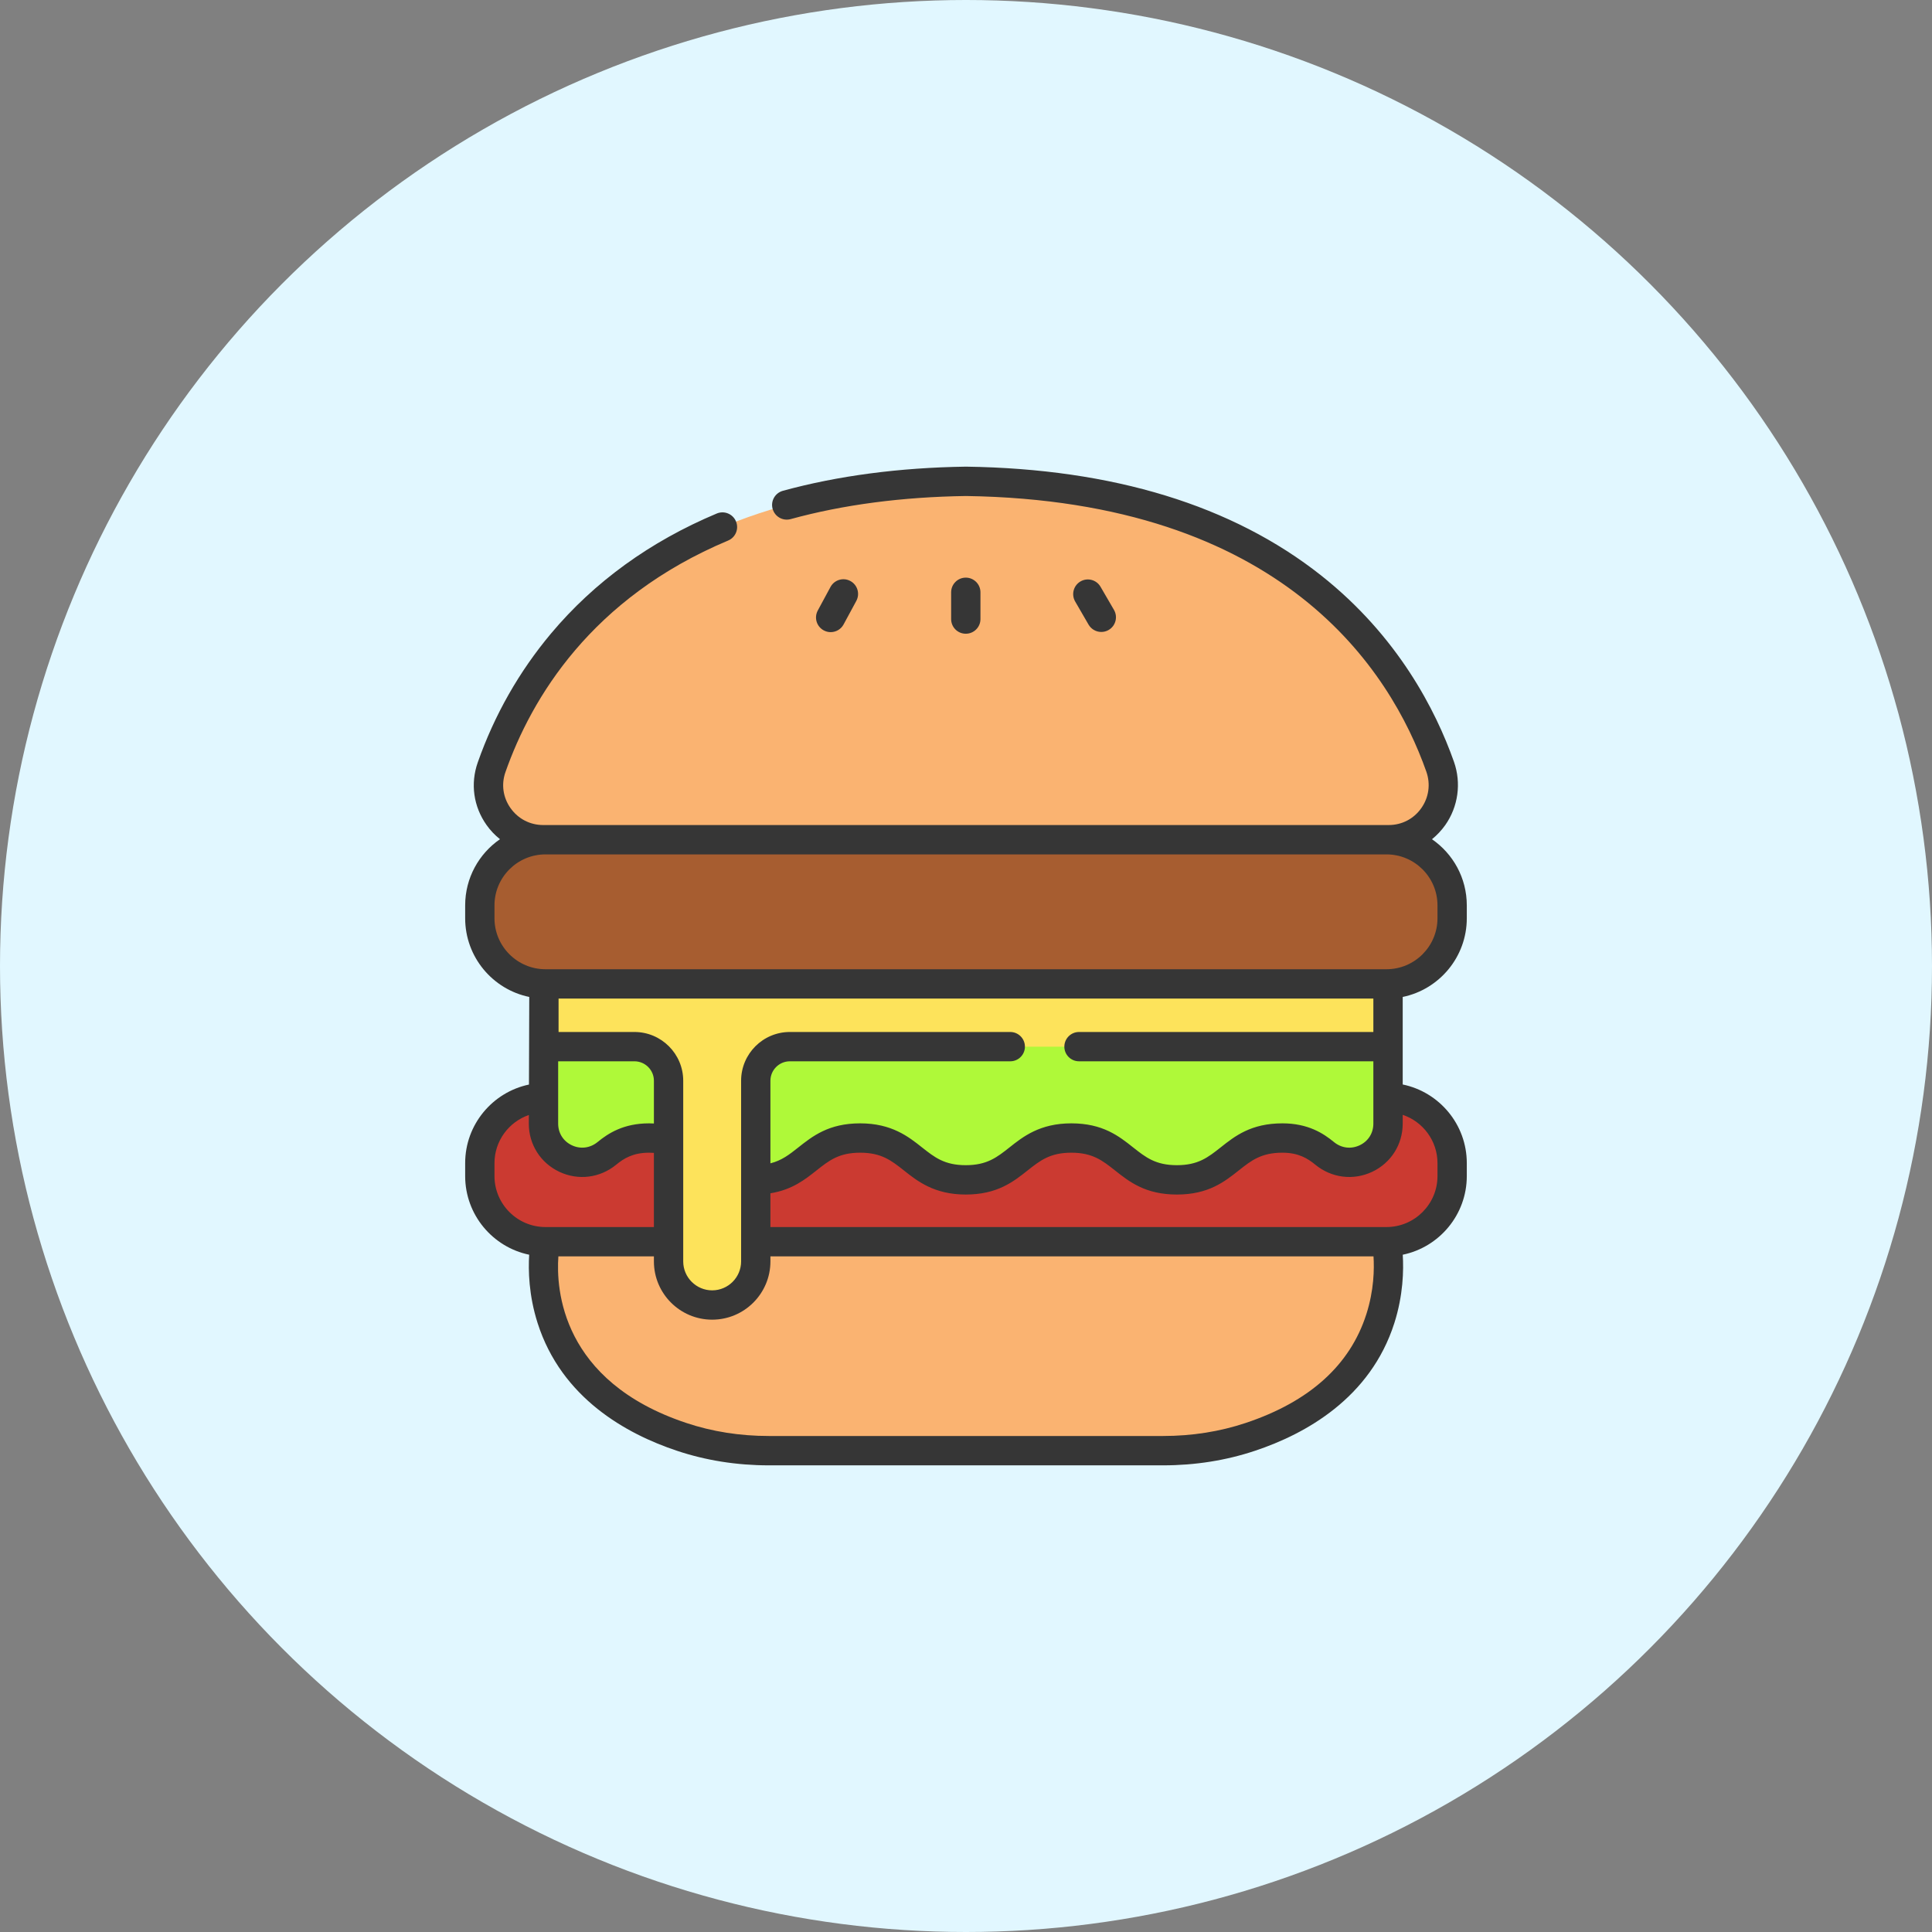 <svg width="52" height="52" viewBox="0 0 52 52" fill="none" xmlns="http://www.w3.org/2000/svg">
<rect x="0" y="0" width="52" height="52" fill="#808080" stroke="none"/>
<circle cx="26" cy="26" r="26" fill="#E1F7FF"/>
<path d="M37.317 33.42H14.681C13.705 33.42 12.914 32.63 12.914 31.654V31.306C12.914 30.33 13.705 29.539 14.681 29.539H37.317C38.293 29.539 39.084 30.33 39.084 31.306V31.654C39.084 32.63 38.293 33.42 37.317 33.42Z" fill="#CB3A31"/>
<path d="M37.317 26.482H14.681C13.705 26.482 12.914 25.691 12.914 24.715V24.368C12.914 23.392 13.705 22.601 14.681 22.601H37.317C38.293 22.601 39.084 23.392 39.084 24.368V24.715C39.084 25.691 38.293 26.482 37.317 26.482Z" fill="#A75D30"/>
<path d="M26 12.955C17.176 13.083 14.211 17.869 13.232 20.651C12.897 21.604 13.612 22.601 14.622 22.601H26H37.378C38.395 22.601 39.101 21.593 38.762 20.634C37.777 17.85 34.807 13.082 26 12.955Z" fill="#FAB371"/>
<path d="M37.318 33.42H26H14.682C14.682 33.42 13.901 37.19 18.343 38.673C19.104 38.927 19.899 39.045 20.695 39.045H26H31.304C32.101 39.045 32.895 38.927 33.657 38.673C38.099 37.19 37.318 33.42 37.318 33.42Z" fill="#FAB371"/>
<path d="M37.359 30.243C37.359 31.125 36.334 31.603 35.653 31.043C35.373 30.813 35.042 30.63 34.518 30.63C33.097 30.63 33.097 31.756 31.677 31.756C30.256 31.756 30.256 30.63 28.835 30.63C27.415 30.63 27.415 31.756 25.994 31.756C24.573 31.756 24.573 30.63 23.153 30.63C21.732 30.63 21.732 31.756 20.311 31.756C18.891 31.756 18.891 30.63 17.47 30.63C16.946 30.63 16.615 30.813 16.335 31.043C15.654 31.603 14.629 31.125 14.629 30.243V28.155H37.359V30.243H37.359Z" fill="#AFF939"/>
<path d="M14.641 26.482V28.171H17.078C17.584 28.171 17.995 28.582 17.995 29.088V33.951C17.995 34.599 18.521 35.124 19.169 35.124C19.817 35.124 20.342 34.599 20.342 33.951V29.088C20.342 28.582 20.753 28.171 21.26 28.171H37.36V26.482H14.641Z" fill="#FDE35B"/>
<path d="M22.357 17.014C22.498 17.014 22.634 16.939 22.705 16.807L23.048 16.173C23.151 15.981 23.08 15.742 22.888 15.638C22.696 15.534 22.457 15.606 22.353 15.798L22.011 16.431C21.907 16.623 21.978 16.863 22.17 16.966C22.23 16.999 22.294 17.014 22.357 17.014Z" fill="#363636"/>
<path d="M26.389 16.663V15.942C26.389 15.724 26.212 15.547 25.994 15.547C25.776 15.547 25.6 15.724 25.6 15.942V16.663C25.6 16.881 25.776 17.057 25.994 17.057C26.212 17.057 26.389 16.881 26.389 16.663Z" fill="#363636"/>
<path d="M29.641 17.009C29.709 17.009 29.777 16.992 29.839 16.956C30.028 16.846 30.092 16.605 29.983 16.416L29.621 15.793C29.512 15.604 29.27 15.54 29.082 15.649C28.893 15.759 28.829 16 28.938 16.189L29.299 16.812C29.373 16.938 29.505 17.009 29.641 17.009Z" fill="#363636"/>
<path d="M39.479 24.715V24.368C39.479 23.63 39.108 22.978 38.542 22.588C38.675 22.48 38.795 22.354 38.898 22.209C39.248 21.713 39.336 21.076 39.133 20.502C38.644 19.118 37.626 17.125 35.559 15.489C33.175 13.603 29.96 12.617 26.005 12.56C26.001 12.56 25.997 12.56 25.994 12.56C24.206 12.586 22.55 12.805 21.071 13.21C20.861 13.268 20.737 13.485 20.795 13.695C20.853 13.906 21.07 14.029 21.28 13.972C22.693 13.584 24.28 13.375 25.999 13.35C34.541 13.476 37.428 18.05 38.389 20.766C38.508 21.102 38.459 21.462 38.253 21.753C38.05 22.041 37.73 22.206 37.377 22.206H14.621C14.267 22.206 13.946 22.04 13.741 21.75C13.538 21.464 13.488 21.111 13.604 20.782C14.304 18.791 15.913 16.095 19.597 14.549C19.799 14.465 19.893 14.234 19.809 14.033C19.724 13.831 19.493 13.737 19.292 13.821C17.498 14.574 15.997 15.661 14.83 17.052C13.972 18.076 13.308 19.243 12.859 20.52C12.657 21.093 12.743 21.708 13.096 22.206C13.199 22.352 13.321 22.479 13.457 22.587C12.891 22.977 12.52 23.63 12.52 24.368V24.715C12.52 25.758 13.261 26.631 14.245 26.833L14.237 29.191C13.258 29.396 12.52 30.266 12.52 31.306V31.654C12.52 32.696 13.261 33.568 14.243 33.771C14.217 34.186 14.23 34.86 14.47 35.611C15.116 37.633 16.864 38.596 18.218 39.047C18.998 39.308 19.831 39.44 20.695 39.44H31.304C32.167 39.44 33.001 39.308 33.781 39.047C35.134 38.596 36.883 37.633 37.529 35.611C37.768 34.861 37.782 34.186 37.755 33.771C38.738 33.568 39.479 32.696 39.479 31.654V31.306C39.479 30.263 38.737 29.392 37.754 29.189V26.833C38.737 26.631 39.479 25.758 39.479 24.715ZM13.309 31.654V31.306C13.309 30.706 13.697 30.196 14.234 30.01L14.233 30.243C14.233 30.803 14.548 31.3 15.054 31.539C15.562 31.779 16.149 31.706 16.585 31.348C16.789 31.18 17.038 31.025 17.47 31.025C17.515 31.025 17.558 31.027 17.6 31.03V33.026H14.681C13.925 33.026 13.309 32.41 13.309 31.654ZM29.042 28.565H36.964V30.243C36.964 30.498 36.827 30.716 36.596 30.825C36.363 30.935 36.104 30.903 35.903 30.738C35.619 30.504 35.204 30.235 34.517 30.235C33.67 30.235 33.235 30.58 32.852 30.884C32.515 31.15 32.249 31.361 31.676 31.361C31.103 31.361 30.837 31.15 30.5 30.884C30.117 30.58 29.682 30.235 28.835 30.235C27.987 30.235 27.533 30.595 27.169 30.884C26.832 31.15 26.566 31.361 25.993 31.361C25.421 31.361 25.155 31.15 24.818 30.884C24.454 30.595 24 30.235 23.152 30.235C22.305 30.235 21.87 30.58 21.486 30.884C21.246 31.074 21.041 31.235 20.736 31.311V29.088C20.736 28.8 20.971 28.565 21.259 28.565H27.191C27.409 28.565 27.586 28.389 27.586 28.171C27.586 27.953 27.409 27.776 27.191 27.776H21.259C20.535 27.776 19.947 28.365 19.947 29.088V33.951C19.947 34.38 19.597 34.73 19.168 34.73C18.739 34.73 18.389 34.38 18.389 33.951V29.088C18.389 28.365 17.8 27.776 17.076 27.776H15.034V26.877H36.964V27.776H29.042C28.824 27.776 28.647 27.953 28.647 28.171C28.647 28.389 28.824 28.565 29.042 28.565ZM17.076 28.565C17.365 28.565 17.6 28.8 17.6 29.088V30.239C17.557 30.237 17.514 30.235 17.47 30.235C16.783 30.235 16.369 30.504 16.084 30.738C15.883 30.902 15.624 30.935 15.391 30.825C15.161 30.716 15.023 30.498 15.023 30.243V28.565H17.076ZM36.776 35.37C36.339 36.74 35.247 37.725 33.531 38.298C32.831 38.532 32.082 38.65 31.304 38.65H20.695C19.917 38.65 19.167 38.532 18.468 38.298C15.106 37.176 14.965 34.697 15.029 33.815H17.6V33.951C17.6 34.816 18.303 35.519 19.168 35.519C20.033 35.519 20.736 34.816 20.736 33.951V33.815H36.968C36.99 34.153 36.982 34.727 36.776 35.37ZM38.69 31.306V31.654C38.69 32.41 38.074 33.026 37.318 33.026H20.736V32.117C21.315 32.025 21.663 31.751 21.977 31.502C22.313 31.236 22.579 31.025 23.152 31.025C23.725 31.025 23.991 31.236 24.328 31.502C24.692 31.791 25.146 32.151 25.993 32.151C26.841 32.151 27.276 31.806 27.659 31.502C27.996 31.236 28.262 31.025 28.835 31.025C29.407 31.025 29.673 31.236 30.01 31.502C30.394 31.806 30.828 32.151 31.676 32.151C32.524 32.151 32.958 31.806 33.342 31.502C33.678 31.236 33.944 31.025 34.517 31.025C34.949 31.025 35.198 31.18 35.402 31.348C35.838 31.706 36.425 31.779 36.934 31.539C37.439 31.3 37.754 30.803 37.754 30.243V30.006C38.297 30.188 38.69 30.702 38.69 31.306ZM37.318 26.087H14.681C13.925 26.087 13.309 25.472 13.309 24.715V24.368C13.309 23.611 13.925 22.996 14.681 22.996H37.318C38.074 22.996 38.69 23.611 38.69 24.368V24.715C38.69 25.472 38.074 26.087 37.318 26.087Z" fill="#363636"/>
</svg>
